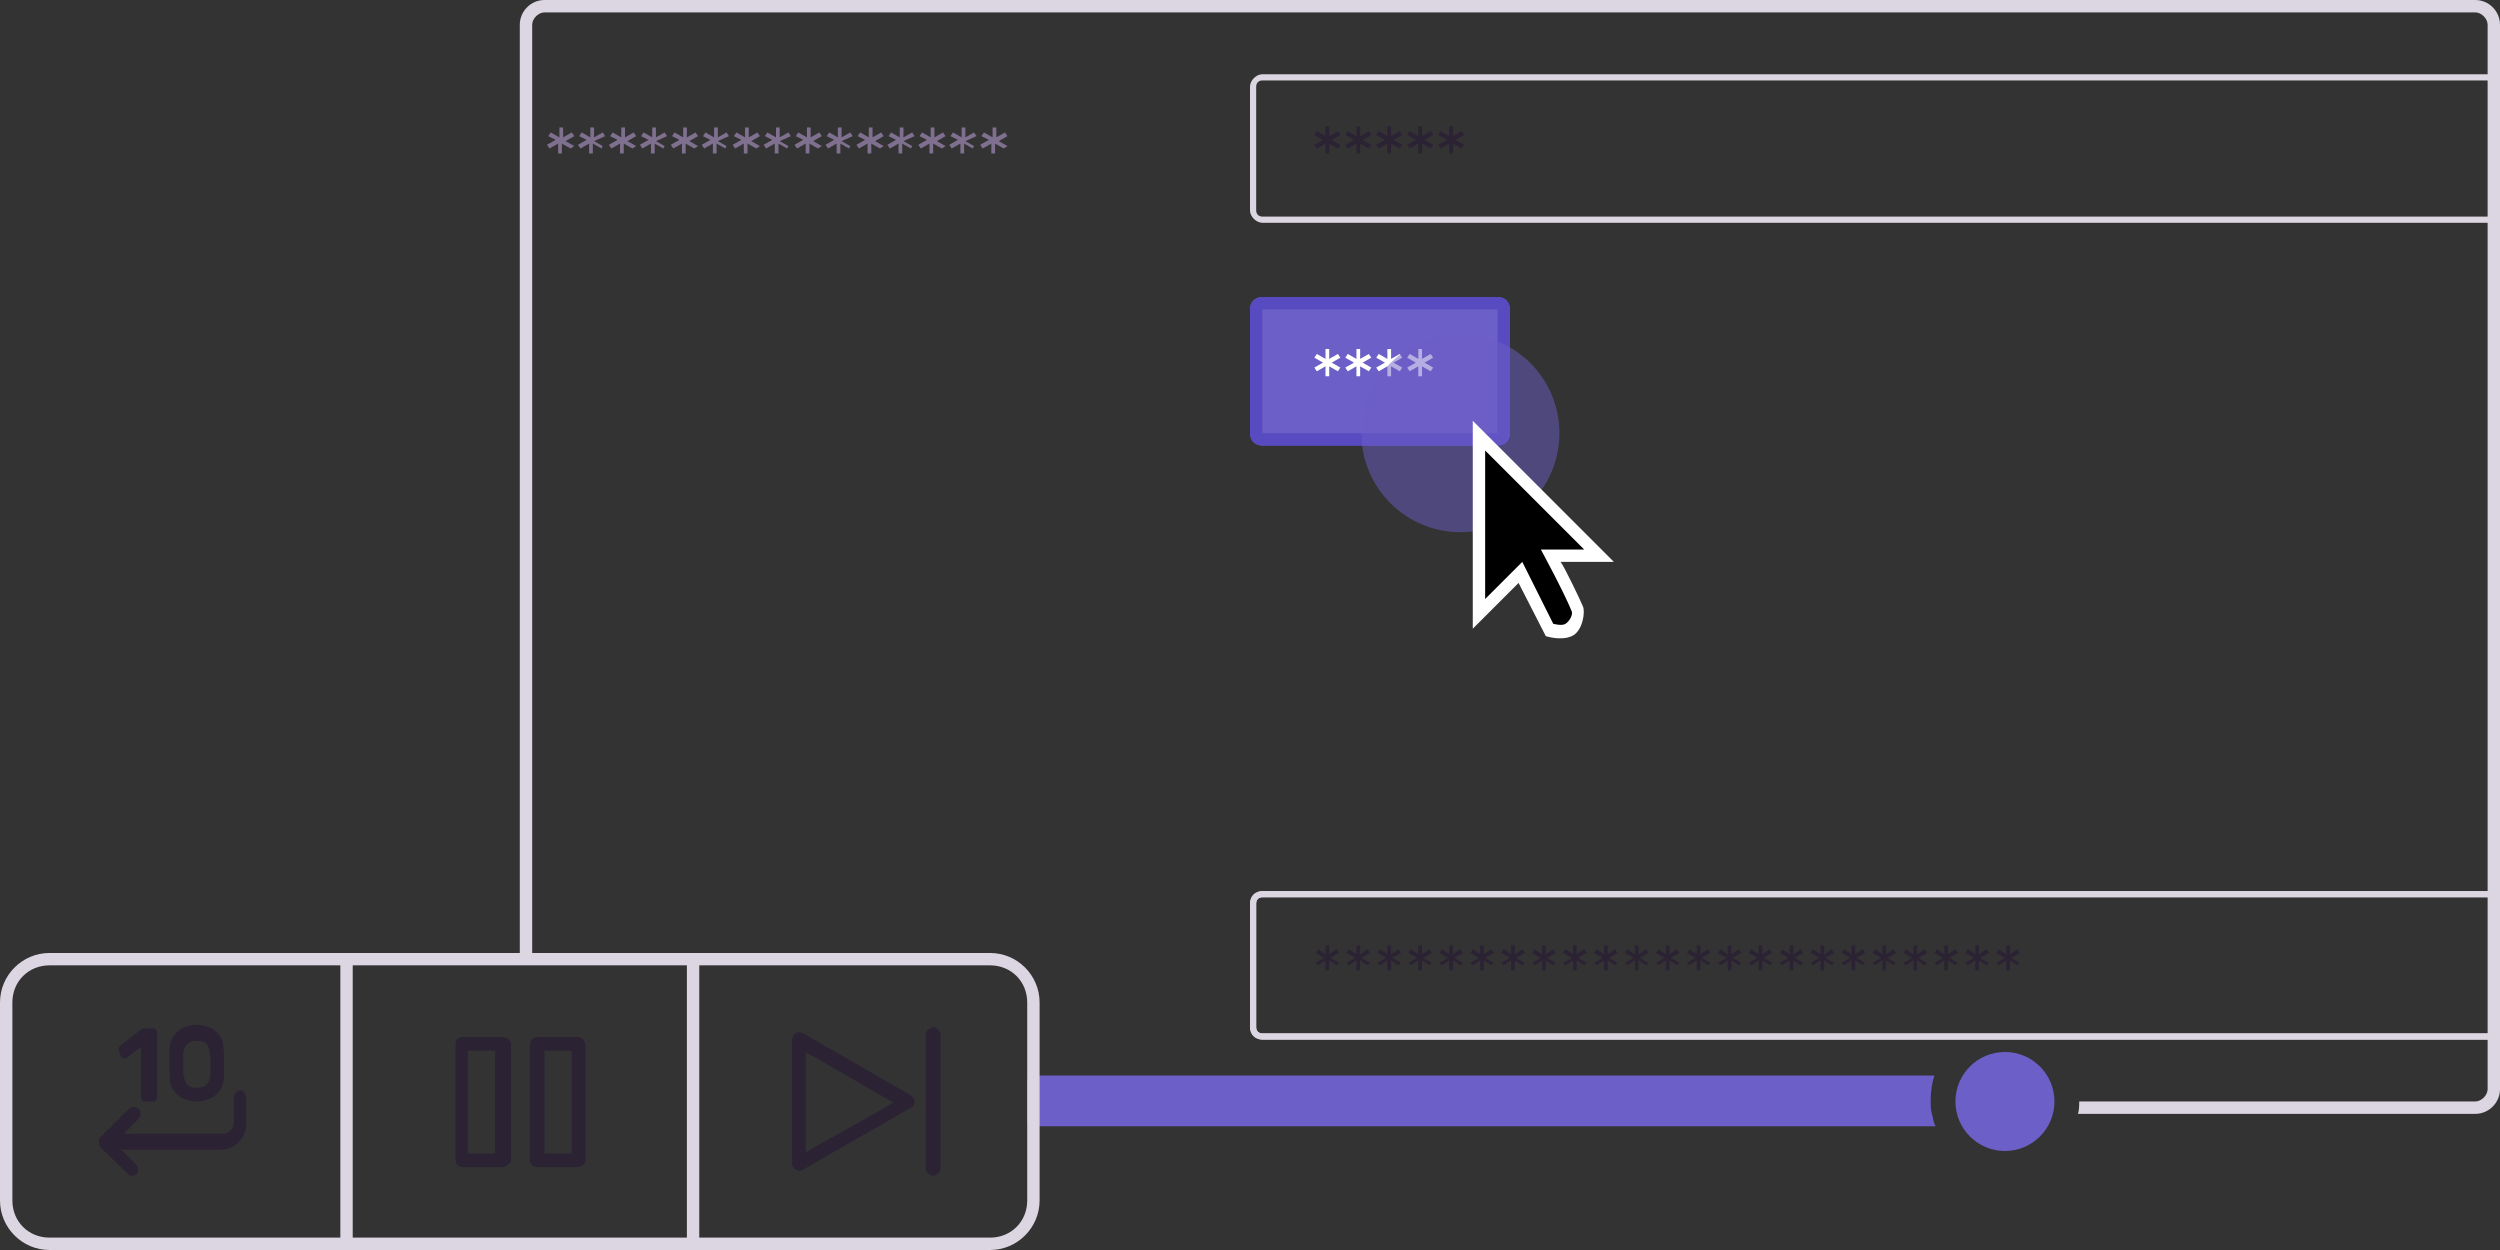 <svg version="1.1" id="Layer_1" xmlns="http://www.w3.org/2000/svg" x="0" y="0" viewBox="0 0 202 101" style="enable-background:new 0 0 202 101" xml:space="preserve"><rect x="0" y="0" width="202" height="101" fill="#333333" stroke="none"/><style>.st2{fill:#2b2233}.st3{fill-rule:evenodd;clip-rule:evenodd;fill:#dbd6e1}.st4{fill:#6c5fc7}.st6{fill:#fff}</style><path d="M156.1 90c.1.3.1.7.3 1H84c-.4 0-.7-.1-1-.3v-3.5c.3-.2.6-.3 1-.3h72.3c-.2.6-.3 1.3-.3 2 0 .4 0 .8.1 1.1z" style="fill-rule:evenodd;clip-rule:evenodd;fill:#6c5fc7"/><path style="fill:none" d="M0 0h202v101H0z"/><path class="st2" d="m145.7 77-.7.4.7.4-.2.2-.6-.4v.8h-.3v-.8l-.6.4-.2-.2.7-.4-.7-.4.2-.3.6.4v-.7h.3v.7l.6-.4zm-37.5 0-.7.4.7.4-.2.2-.6-.4v.8h-.3v-.8l-.6.4-.2-.2.7-.4-.7-.4.2-.3.6.4v-.7h.3v.7l.6-.4zm42.5 0-.7.4.7.4-.2.2-.6-.4v.8h-.3v-.8l-.6.4-.2-.2.7-.4-.7-.4.2-.3.6.4v-.7h.3v.7l.6-.4zm-27.5 0-.7.4.7.4-.2.2-.6-.4v.8h-.3v-.8l-.6.4-.2-.2.7-.4-.7-.4.2-.3.6.4v-.7h.3v.7l.6-.4zm-2.5 0-.7.4.7.4-.2.2-.6-.4v.8h-.3v-.8l-.6.4-.2-.2.7-.4-.7-.4.2-.3.6.4v-.7h.3v.7l.6-.4zm15 0-.7.4.7.4-.2.2-.6-.4v.8h-.3v-.8l-.6.4-.2-.2.7-.4-.7-.4.2-.3.6.4v-.7h.3v.7l.6-.4zm-25 0-.7.4.7.4-.2.2-.6-.4v.8h-.3v-.8l-.6.4-.2-.2.7-.4-.7-.4.2-.3.6.4v-.7h.3v.7l.6-.4zm17.5 0-.7.4.7.4-.2.2-.6-.4v.8h-.3v-.8l-.6.4-.2-.2.7-.4-.7-.4.2-.3.6.4v-.7h.3v.7l.6-.4zm32.5 0-.7.4.7.4-.2.2-.6-.4v.8h-.3v-.8l-.6.4-.2-.2.7-.4-.7-.4.2-.3.6.4v-.7h.3v.7l.6-.4zm-5 0-.7.4.7.4-.2.2-.6-.4v.8h-.3v-.8l-.6.4-.2-.2.7-.4-.7-.4.2-.3.6.4v-.7h.3v.7l.6-.4zm2.5 0-.7.4.7.4-.2.2-.6-.4v.8h-.3v-.8l-.6.4-.2-.2.7-.4-.7-.4.2-.3.6.4v-.7h.3v.7l.6-.4zm-5 0-.7.4.7.4-.2.2-.6-.4v.8h-.3v-.8l-.6.4-.2-.2.7-.4-.7-.4.2-.3.6.4v-.7h.3v.7l.6-.4zm-40 0-.7.4.7.4-.2.2-.6-.4v.8h-.3v-.8l-.6.4-.2-.2.7-.4-.7-.4.2-.3.6.4v-.7h.3v.7l.6-.4zm49.3.4.7.4-.2.2-.6-.4v.8h-.3v-.8l-.6.4-.2-.2.7-.4-.7-.4.2-.3.6.4v-.7h.3v.7l.6-.4.2.3zm-36.8-.4-.7.4.7.4-.2.2-.6-.4v.8h-.3v-.8l-.6.4-.2-.2.7-.4-.7-.4.2-.3.6.4v-.7h.3v.7l.6-.4zm7.5 0-.7.4.7.4-.2.2-.6-.4v.8h-.3v-.8l-.6.4-.2-.2.7-.4-.7-.4.2-.3.6.4v-.7h.3v.7l.6-.4zm-2.5 0-.7.4.7.4-.2.2-.6-.4v.8h-.3v-.8l-.6.4-.2-.2.7-.4-.7-.4.2-.3.6.4v-.7h.3v.7l.6-.4zm12.5 0-.7.4.7.4-.2.2-.6-.4v.8h-.3v-.8l-.6.4-.2-.2.7-.4-.7-.4.2-.3.6.4v-.7h.3v.7l.6-.4zm-5 0-.7.4.7.4-.2.2-.6-.4v.8h-.3v-.8l-.6.4-.2-.2.7-.4-.7-.4.2-.3.6.4v-.7h.3v.7l.6-.4zm2.5 0-.7.4.7.4-.2.2-.6-.4v.8h-.3v-.8l-.6.4-.2-.2.7-.4-.7-.4.2-.3.6.4v-.7h.3v.7l.6-.4zm-25 0-.7.4.7.4-.2.2-.6-.4v.8h-.3v-.8l-.6.4-.2-.2.7-.4-.7-.4.2-.3.6.4v-.7h.3v.7l.6-.4zm2.5 0-.7.4.7.4-.2.2-.6-.4v.8h-.3v-.8l-.6.4-.2-.2.7-.4-.7-.4.2-.3.6.4v-.7h.3v.7l.6-.4zm30 0-.7.4.7.4-.2.2-.6-.4v.8h-.3v-.8l-.6.4-.2-.2.7-.4-.7-.4.2-.3.6.4v-.7h.3v.7l.6-.4z"/><path class="st3" d="M201 72.5h-99c-.3 0-.5.2-.5.5v10c0 .3.2.5.5.5h99c.3 0 .5-.2.5-.5V73c0-.3-.2-.5-.5-.5zm-99-.5c-.6 0-1 .4-1 1v10c0 .6.4 1 1 1h99c.6 0 1-.4 1-1V73c0-.6-.4-1-1-1h-99z"/><path class="st4" d="M101 25c0-.6.4-1 1-1h19c.6 0 1 .4 1 1v10c0 .6-.4 1-1 1h-19c-.6 0-1-.4-1-1V25z"/><path d="M121 25h-19v10h19V25zm-19-1c-.6 0-1 .4-1 1v10c0 .6.4 1 1 1h19c.6 0 1-.4 1-1V25c0-.6-.4-1-1-1h-19z" style="fill-rule:evenodd;clip-rule:evenodd;fill:#584ac0"/><path class="st6" d="M107.1 30.4v-.8l-.7.4-.2-.3.7-.4-.7-.4.2-.3.7.4v-.8h.3v.8l.7-.4.2.3-.7.4.7.4-.2.3-.7-.4v.8h-.3zm2.5 0v-.8l-.7.4-.2-.3.7-.4-.7-.4.2-.3.7.4v-.8h.3v.8l.7-.4.2.3-.7.4.7.4-.2.3-.7-.4v.8h-.3zm2.5 0v-.8l-.7.4-.2-.3.7-.4-.7-.4.2-.3.7.4v-.8h.3v.8l.7-.4.2.3-.7.4.7.4-.2.3-.7-.4v.8h-.3zm2.5 0v-.8l-.7.4-.2-.3.7-.4-.7-.4.2-.3.7.4v-.8h.3v.8l.7-.4.2.3-.7.4.7.4-.2.3-.7-.4v.8h-.3z"/><path class="st2" d="M107.1 12.4v-.8l-.7.4-.2-.3.7-.4-.7-.4.2-.3.7.4v-.8h.3v.8l.7-.4.2.3-.7.4.7.4-.2.3-.7-.4v.8h-.3zm2.5 0v-.8l-.7.4-.2-.3.7-.4-.7-.4.2-.3.7.4v-.8h.3v.8l.7-.4.2.3-.7.4.7.4-.2.3-.7-.4v.8h-.3zm2.5 0v-.8l-.7.4-.2-.3.7-.4-.7-.4.2-.3.7.4v-.8h.3v.8l.7-.4.2.3-.7.4.7.4-.2.3-.7-.4v.8h-.3zm2.5 0v-.8l-.7.4-.2-.3.7-.4-.7-.4.2-.3.7.4v-.8h.3v.8l.7-.4.2.3-.7.4.7.4-.2.3-.7-.4v.8h-.3zm2.5 0v-.8l-.7.4-.2-.3.7-.4-.7-.4.2-.3.7.4v-.8h.3v.8l.7-.4.2.3-.7.4.7.4-.2.3-.7-.4v.8h-.3z"/><path d="M45.1 12.4v-.8l-.7.4-.2-.3.7-.4-.6-.3.2-.3.7.4v-.8h.3v.8l.7-.4.2.3-.7.4.7.4-.3.2-.7-.4v.8h-.3zm2.5 0v-.8l-.7.4-.2-.3.7-.4-.6-.3.2-.3.7.4v-.8h.3v.8l.7-.4.2.3-.9.4.7.4-.1.2-.7-.4v.8h-.3zm2.5 0v-.8l-.7.4-.2-.3.7-.4-.6-.3.2-.3.7.4v-.8h.3v.8l.7-.4.2.3-.7.4.7.4-.3.2-.7-.4v.8h-.3zm2.5 0v-.8l-.7.4-.2-.3.7-.4-.6-.3.2-.3.7.4v-.8h.3v.8l.7-.4.2.3-.9.4.7.4-.1.2-.7-.4v.8h-.3zm2.5 0v-.8l-.7.4-.2-.3.7-.4-.6-.3.2-.3.7.4v-.8h.3v.8l.7-.4.2.3-.7.4.7.4-.3.2-.7-.4v.8h-.3zm2.5 0v-.8l-.7.4-.2-.3.7-.4-.6-.3.2-.3.7.4v-.8h.3v.8l.7-.4.2.3-.9.4.7.4-.1.2-.7-.4v.8h-.3zm2.5 0v-.8l-.7.4-.2-.3.7-.4-.6-.3.2-.3.7.4v-.8h.3v.8l.7-.4.2.3-.7.4.7.4-.3.2-.7-.4v.8h-.3zm2.5 0v-.8l-.7.4-.2-.3.7-.4-.6-.3.2-.3.7.4v-.8h.3v.8l.7-.4.2.3-.9.4.7.4-.1.2-.7-.4v.8h-.3zm2.5 0v-.8l-.7.4-.2-.3.7-.4-.6-.3.2-.3.7.4v-.8h.3v.8l.7-.4.2.3-.7.4.7.4-.3.2-.7-.4v.8h-.3zm2.5 0v-.8l-.7.4-.2-.3.7-.4-.6-.3.2-.3.7.4v-.8h.3v.8l.7-.4.2.3-.9.4.7.4-.1.2-.7-.4v.8h-.3zm2.5 0v-.8l-.7.4-.2-.3.7-.4-.6-.3.2-.3.7.4v-.8h.3v.8l.7-.4.2.3-.7.4.7.4-.3.2-.7-.4v.8h-.3zm2.5 0v-.8l-.7.4-.2-.3.7-.4-.6-.3.2-.3.7.4v-.8h.3v.8l.7-.4.2.3-.9.4.7.4-.1.2-.7-.4v.8h-.3zm2.5 0v-.8l-.7.4-.2-.3.7-.4-.6-.3.2-.3.7.4v-.8h.3v.8l.7-.4.2.3-.7.4.7.4-.3.2-.7-.4v.8h-.3zm2.5 0v-.8l-.7.4-.2-.3.7-.4-.6-.3.2-.3.7.4v-.8h.3v.8l.7-.4.2.3-.9.4.7.4-.1.2-.7-.4v.8h-.3zm2.5 0v-.8l-.7.4-.2-.3.7-.4-.6-.3.2-.3.7.4v-.8h.3v.8l.7-.4.2.3-.7.4.7.4-.3.2-.7-.4v.8h-.3z" style="fill:#80708f"/><circle cx="118" cy="35" r="8" style="fill:#6c5fc7;fill-opacity:.5"/><path class="st3" d="M200 0H44c-1.1 0-2 .9-2 2v75H4c-2.2 0-4 1.8-4 4v16c0 2.2 1.8 4 4 4h76c2.2 0 4-1.8 4-4V81c0-2.2-1.8-4-4-4H43V2c0-.5.5-1 1-1h156c.5 0 1 .5 1 1v4h-99c-.5 0-1 .5-1 1v10c0 .5.5 1 1 1h99v54h-99c-.5 0-1 .5-1 1v10c0 .5.5 1 1 1h99v4c0 .5-.5 1-1 1h-32c0 .3 0 .7-.1 1H200c1.1 0 2-.9 2-2V2c0-1.1-.9-2-2-2zM27.5 100H4c-1.7 0-3-1.3-3-3V81c0-1.7 1.3-3 3-3h23.5v22zm29-22H80c1.7 0 3 1.3 3 3v16c0 1.7-1.3 3-3 3H56.5V78zm-1 0v22h-27V78h27zM201 83.5h-99c-.3 0-.5-.2-.5-.5V73c0-.3.2-.5.5-.5h99v11zm0-66h-99c-.3 0-.5-.2-.5-.5V7c0-.3.2-.5.5-.5h99v11z"/><path class="st2" d="M9.6 84.9v-.2c0-.1 0-.1.1-.2l1.8-1.4h.9c.1 0 .1 0 .2.1 0 0 .1.1.1.2v5.3c0 .1 0 .1-.1.2s-.1.1-.2.1h-.7c-.1 0-.1 0-.2-.1 0 0-.1-.1-.1-.2v-4.1l-1.2.9s-.1.1-.2 0c-.1 0-.1 0-.2-.1l-.2-.5zm10.3 3.9v2c0 1.1-.9 2.1-2.1 2.1h-8l1.2 1.2c.2.2.2.6 0 .8 0 0-.1.1-.3.1-.1 0-.3 0-.4-.2l-2.2-2.1s0-.1-.1-.1v-.4c0-.1 0-.2.1-.3 0 0 0-.1.1-.1l2.2-2.2c.2-.2.6-.2.8 0 .2.2.2.6 0 .8L10 91.6h8c.5 0 .9-.4.9-.9v-2c0-.3.2-.6.6-.6.2.1.4.4.4.7z"/><path class="st2" d="M13.8 87.6c.1.3.2.5.4.7.2.2.4.4.7.5.3.1.6.2 1 .2s.7-.1 1-.2c.3-.1.5-.3.7-.5.2-.2.3-.4.4-.7.1-.3.1-.6.1-.9v-1.6c0-.3-.1-.6-.1-.9-.1-.3-.2-.5-.4-.7-.2-.2-.4-.4-.7-.5-.3-.1-.6-.2-1-.2s-.7.1-1 .2c-.3.1-.5.3-.7.5-.2.2-.3.4-.4.7-.1.3-.1.6-.1.9v1.4c0 .5 0 .8.1 1.1zm1-2.3c0-.4.1-.7.3-.9.2-.2.4-.3.8-.3s.7.1.8.3c.2.2.2.5.3.9v1.4c0 .4-.1.7-.3.9-.2.2-.4.3-.8.3s-.6-.1-.8-.3c-.2-.2-.2-.5-.3-.9v-1.4z"/><path d="M46.7 83.8h-3.3c-.3 0-.5.2-.6.6v9.3c0 .4.3.6.6.6h3.3c.3 0 .6-.3.6-.5v-9.4c-.1-.4-.3-.6-.6-.6zm-.6 9.4H44v-8.3h2.2v8.3zm-5.4-9.4h-3.3c-.4 0-.6.2-.6.6v9.3c0 .4.3.6.6.6h3.2c.3 0 .6-.3.7-.5v-9.4c-.1-.4-.3-.6-.6-.6zm-.7 9.4h-2.2v-8.3H40v8.3zm36-9.6v10.8c0 .1-.1.3-.2.4-.1.1-.2.2-.4.2s-.3-.1-.4-.2c-.1-.1-.2-.2-.2-.4V83.6c0-.1 0-.3.2-.4.1-.1.2-.2.4-.2s.3.1.4.2c.1.1.2.3.2.4zm-2.4 4.9-8.7-5c-.1 0-.2-.1-.3-.1-.1 0-.2 0-.3.1-.1 0-.2.1-.2.2s-.1.2-.1.3v10c0 .1 0 .2.1.3.1.1.1.2.2.2.1.1.2.1.3.1s.2 0 .3-.1l8.7-5c.1 0 .2-.1.2-.2.1-.1.1-.2.1-.3s0-.2-.1-.3l-.2-.2zm-8.5 4.6V85l7.1 4.1-7.1 4z" style="fill-rule:evenodd;clip-rule:evenodd;fill:#2b2233"/><circle class="st4" cx="162" cy="89" r="4"/><path class="st6" d="M127.9 49c.2.4 0 2-.9 2.4s-2.1 0-2.1 0l-2.2-4.3-3.7 3.7V34l11.4 11.4h-4.3c.3.4 1.6 3.1 1.8 3.6z"/><path d="M120 36.4v12l3-3 2.5 5s.7.2 1 0 .6-.7.5-1c-.7-1.7-2.5-5-2.5-5h3.5l-8-8z" style="fill-rule:evenodd;clip-rule:evenodd"/></svg>
